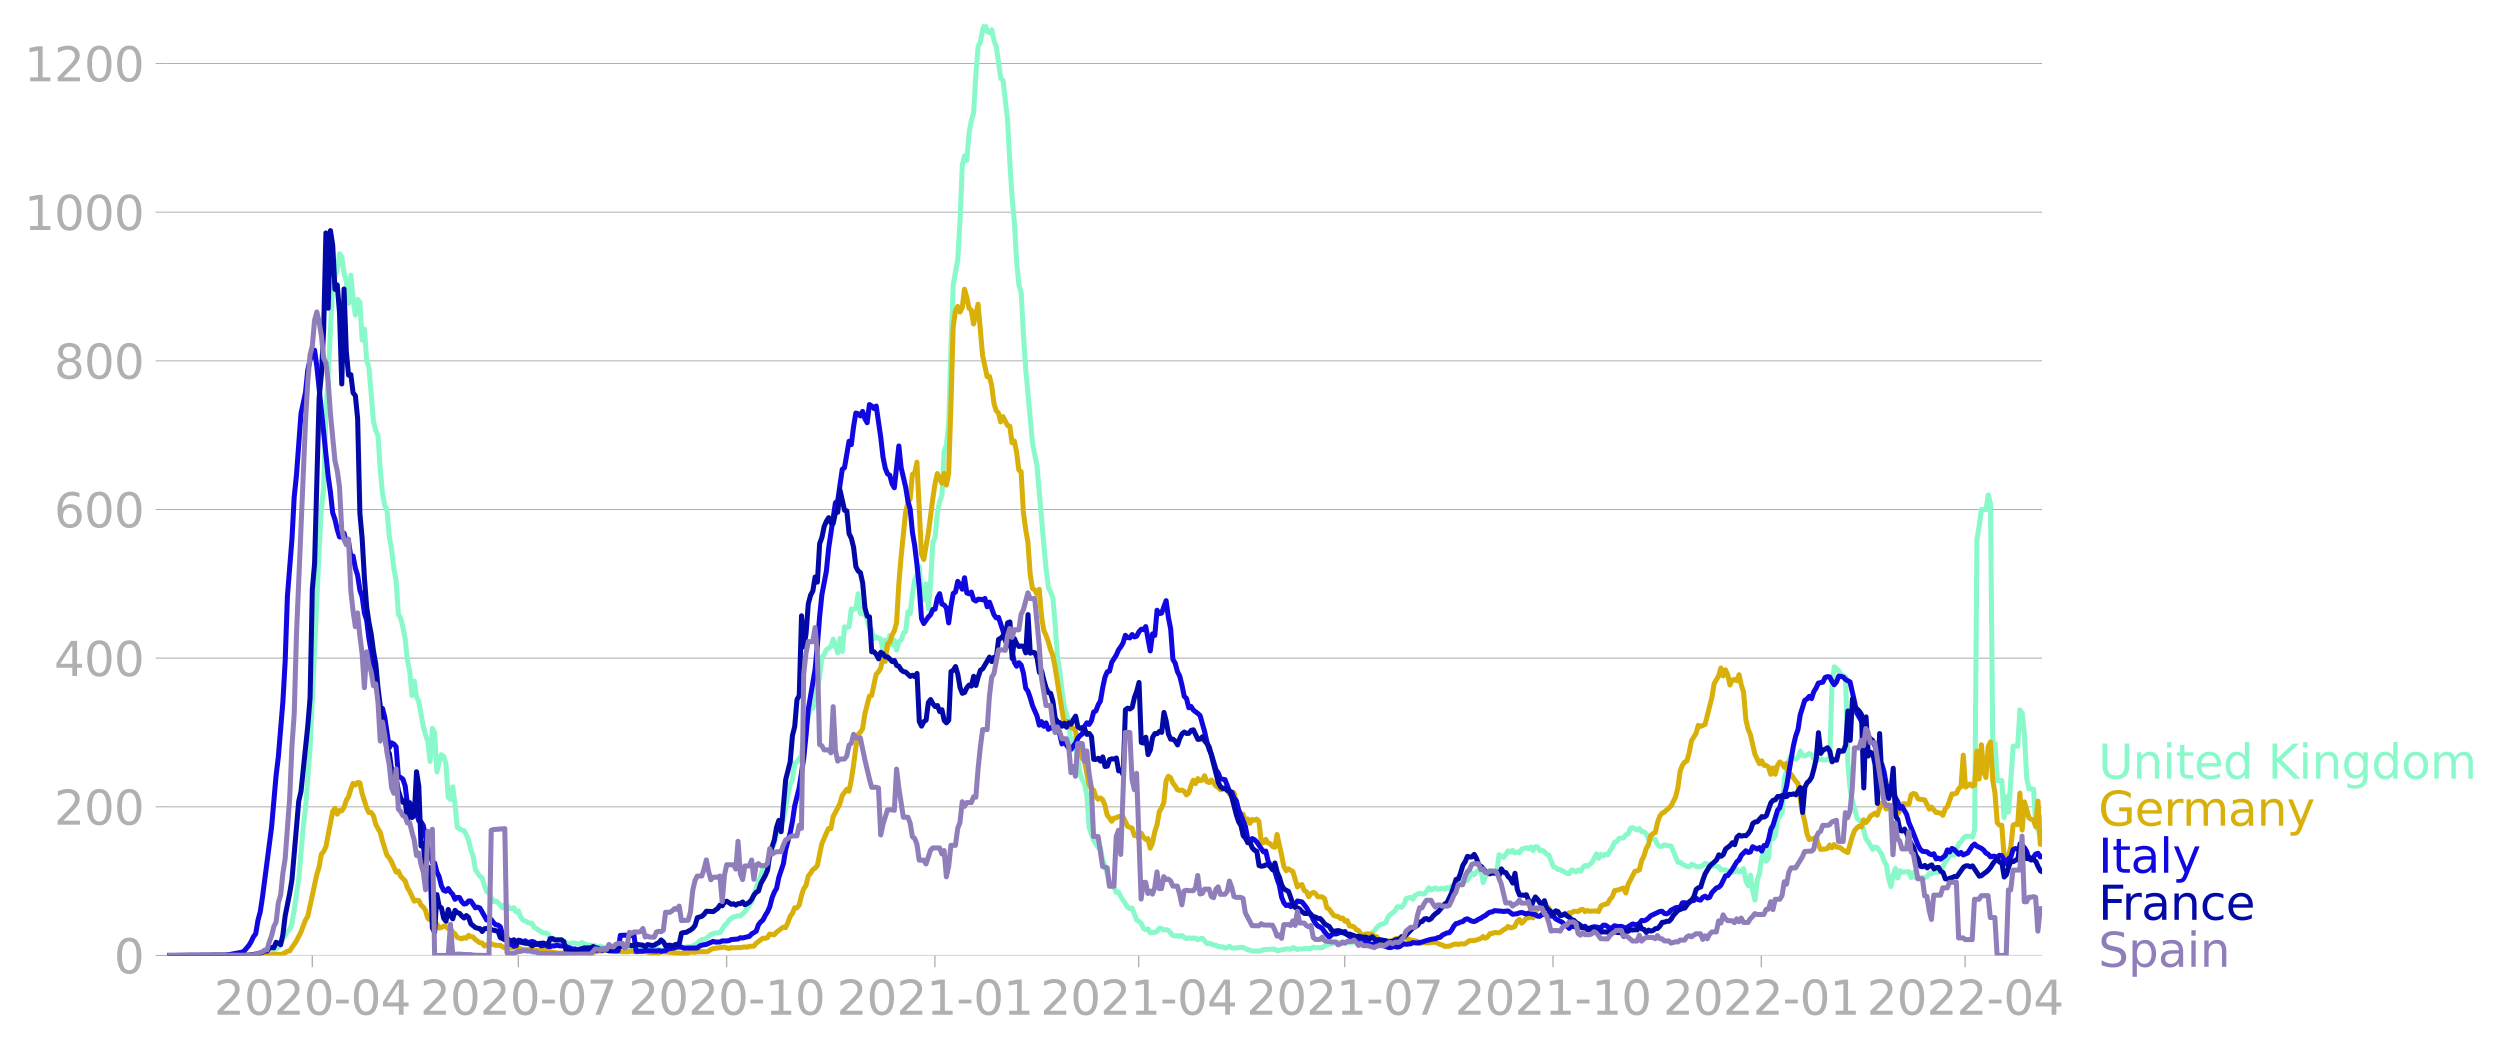 <svg xmlns:xlink="http://www.w3.org/1999/xlink" width="992.186" height="416.199" viewBox="0 0 744.14 312.149" xmlns="http://www.w3.org/2000/svg"><defs><style>*{stroke-linejoin:round;stroke-linecap:butt}</style></defs><g id="figure_1"><path d="M0 312.15h744.14V0H0v312.15z" style="fill:none" id="patch_1"/><g id="axes_1"><path d="M49.83 284.4h558V7.2h-558v277.2z" style="fill:none" id="patch_2"/><g id="matplotlib.axis_1"><g id="xtick_1"><g id="line2d_1"><defs><path id="m578272b4d0" d="M0 0v3.5" style="stroke:#b0b0b0;stroke-width:.4"/></defs><use xlink:href="#m578272b4d0" x="92.96" y="284.4" style="fill:#b0b0b0;stroke:#b0b0b0;stroke-width:.4"/></g><g style="fill:#b0b0b0" transform="matrix(.14 0 0 -.14 63.712 302.038)" id="text_1"><defs><path id="DejaVuSans-32" d="M1228 531h2203V0H469v531q359 372 979 998 621 627 780 809 303 340 423 576 121 236 121 464 0 372-261 606-261 235-680 235-297 0-627-103-329-103-704-313v638q381 153 712 231 332 78 607 78 725 0 1156-363 431-362 431-968 0-288-108-546-107-257-392-607-78-91-497-524-418-433-1181-1211z" transform="scale(.016)"/><path id="DejaVuSans-30" d="M2034 4250q-487 0-733-480-245-479-245-1442 0-959 245-1439 246-480 733-480 491 0 736 480 246 480 246 1439 0 963-246 1442-245 480-736 480zm0 500q785 0 1199-621 414-620 414-1801 0-1178-414-1799Q2819-91 2034-91q-784 0-1198 620-414 621-414 1799 0 1181 414 1801 414 621 1198 621z" transform="scale(.016)"/><path id="DejaVuSans-2d" d="M313 2009h1684v-512H313v512z" transform="scale(.016)"/><path id="DejaVuSans-34" d="M2419 4116 825 1625h1594v2491zm-166 550h794V1625h666v-525h-666V0h-628v1100H313v609l1940 2957z" transform="scale(.016)"/></defs><use xlink:href="#DejaVuSans-32"/><use xlink:href="#DejaVuSans-30" x="63.623"/><use xlink:href="#DejaVuSans-32" x="127.246"/><use xlink:href="#DejaVuSans-30" x="190.869"/><use xlink:href="#DejaVuSans-2d" x="254.492"/><use xlink:href="#DejaVuSans-30" x="290.576"/><use xlink:href="#DejaVuSans-34" x="354.199"/></g></g><g id="xtick_2"><use xlink:href="#m578272b4d0" x="154.287" y="284.4" style="fill:#b0b0b0;stroke:#b0b0b0;stroke-width:.4" id="line2d_2"/><g style="fill:#b0b0b0" transform="matrix(.14 0 0 -.14 125.039 302.038)" id="text_2"><defs><path id="DejaVuSans-37" d="M525 4666h3000v-269L1831 0h-659l1594 4134H525v532z" transform="scale(.016)"/></defs><use xlink:href="#DejaVuSans-32"/><use xlink:href="#DejaVuSans-30" x="63.623"/><use xlink:href="#DejaVuSans-32" x="127.246"/><use xlink:href="#DejaVuSans-30" x="190.869"/><use xlink:href="#DejaVuSans-2d" x="254.492"/><use xlink:href="#DejaVuSans-30" x="290.576"/><use xlink:href="#DejaVuSans-37" x="354.199"/></g></g><g id="xtick_3"><use xlink:href="#m578272b4d0" x="216.287" y="284.4" style="fill:#b0b0b0;stroke:#b0b0b0;stroke-width:.4" id="line2d_3"/><g style="fill:#b0b0b0" transform="matrix(.14 0 0 -.14 187.039 302.038)" id="text_3"><defs><path id="DejaVuSans-31" d="M794 531h1031v3560L703 3866v575l1116 225h631V531h1031V0H794v531z" transform="scale(.016)"/></defs><use xlink:href="#DejaVuSans-32"/><use xlink:href="#DejaVuSans-30" x="63.623"/><use xlink:href="#DejaVuSans-32" x="127.246"/><use xlink:href="#DejaVuSans-30" x="190.869"/><use xlink:href="#DejaVuSans-2d" x="254.492"/><use xlink:href="#DejaVuSans-31" x="290.576"/><use xlink:href="#DejaVuSans-30" x="354.199"/></g></g><g id="xtick_4"><use xlink:href="#m578272b4d0" x="278.287" y="284.4" style="fill:#b0b0b0;stroke:#b0b0b0;stroke-width:.4" id="line2d_4"/><g style="fill:#b0b0b0" transform="matrix(.14 0 0 -.14 249.039 302.038)" id="text_4"><use xlink:href="#DejaVuSans-32"/><use xlink:href="#DejaVuSans-30" x="63.623"/><use xlink:href="#DejaVuSans-32" x="127.246"/><use xlink:href="#DejaVuSans-31" x="190.869"/><use xlink:href="#DejaVuSans-2d" x="254.492"/><use xlink:href="#DejaVuSans-30" x="290.576"/><use xlink:href="#DejaVuSans-31" x="354.199"/></g></g><g id="xtick_5"><use xlink:href="#m578272b4d0" x="338.939" y="284.4" style="fill:#b0b0b0;stroke:#b0b0b0;stroke-width:.4" id="line2d_5"/><g style="fill:#b0b0b0" transform="matrix(.14 0 0 -.14 309.69 302.038)" id="text_5"><use xlink:href="#DejaVuSans-32"/><use xlink:href="#DejaVuSans-30" x="63.623"/><use xlink:href="#DejaVuSans-32" x="127.246"/><use xlink:href="#DejaVuSans-31" x="190.869"/><use xlink:href="#DejaVuSans-2d" x="254.492"/><use xlink:href="#DejaVuSans-30" x="290.576"/><use xlink:href="#DejaVuSans-34" x="354.199"/></g></g><g id="xtick_6"><use xlink:href="#m578272b4d0" x="400.265" y="284.4" style="fill:#b0b0b0;stroke:#b0b0b0;stroke-width:.4" id="line2d_6"/><g style="fill:#b0b0b0" transform="matrix(.14 0 0 -.14 371.017 302.038)" id="text_6"><use xlink:href="#DejaVuSans-32"/><use xlink:href="#DejaVuSans-30" x="63.623"/><use xlink:href="#DejaVuSans-32" x="127.246"/><use xlink:href="#DejaVuSans-31" x="190.869"/><use xlink:href="#DejaVuSans-2d" x="254.492"/><use xlink:href="#DejaVuSans-30" x="290.576"/><use xlink:href="#DejaVuSans-37" x="354.199"/></g></g><g id="xtick_7"><use xlink:href="#m578272b4d0" x="462.265" y="284.4" style="fill:#b0b0b0;stroke:#b0b0b0;stroke-width:.4" id="line2d_7"/><g style="fill:#b0b0b0" transform="matrix(.14 0 0 -.14 433.017 302.038)" id="text_7"><use xlink:href="#DejaVuSans-32"/><use xlink:href="#DejaVuSans-30" x="63.623"/><use xlink:href="#DejaVuSans-32" x="127.246"/><use xlink:href="#DejaVuSans-31" x="190.869"/><use xlink:href="#DejaVuSans-2d" x="254.492"/><use xlink:href="#DejaVuSans-31" x="290.576"/><use xlink:href="#DejaVuSans-30" x="354.199"/></g></g><g id="xtick_8"><use xlink:href="#m578272b4d0" x="524.265" y="284.4" style="fill:#b0b0b0;stroke:#b0b0b0;stroke-width:.4" id="line2d_8"/><g style="fill:#b0b0b0" transform="matrix(.14 0 0 -.14 495.017 302.038)" id="text_8"><use xlink:href="#DejaVuSans-32"/><use xlink:href="#DejaVuSans-30" x="63.623"/><use xlink:href="#DejaVuSans-32" x="127.246"/><use xlink:href="#DejaVuSans-32" x="190.869"/><use xlink:href="#DejaVuSans-2d" x="254.492"/><use xlink:href="#DejaVuSans-30" x="290.576"/><use xlink:href="#DejaVuSans-31" x="354.199"/></g></g><g id="xtick_9"><use xlink:href="#m578272b4d0" x="584.917" y="284.4" style="fill:#b0b0b0;stroke:#b0b0b0;stroke-width:.4" id="line2d_9"/><g style="fill:#b0b0b0" transform="matrix(.14 0 0 -.14 555.669 302.038)" id="text_9"><use xlink:href="#DejaVuSans-32"/><use xlink:href="#DejaVuSans-30" x="63.623"/><use xlink:href="#DejaVuSans-32" x="127.246"/><use xlink:href="#DejaVuSans-32" x="190.869"/><use xlink:href="#DejaVuSans-2d" x="254.492"/><use xlink:href="#DejaVuSans-30" x="290.576"/><use xlink:href="#DejaVuSans-34" x="354.199"/></g></g></g><g id="matplotlib.axis_2"><g id="ytick_1"><path d="M49.83 284.4h558" clip-path="url(#p04c055c0d7)" style="fill:none;stroke:#b0b0b0;stroke-width:.3;stroke-linecap:square" id="line2d_10"/><g id="line2d_11"><defs><path id="m442a7bb2b2" d="M0 0h-3.5" style="stroke:#b0b0b0;stroke-width:.3"/></defs><use xlink:href="#m442a7bb2b2" x="49.83" y="284.4" style="fill:#b0b0b0;stroke:#b0b0b0;stroke-width:.3"/></g><use xlink:href="#DejaVuSans-30" style="fill:#b0b0b0" transform="matrix(.14 0 0 -.14 33.922 289.719)" id="text_10"/></g><g id="ytick_2"><path d="M49.83 240.15h558" clip-path="url(#p04c055c0d7)" style="fill:none;stroke:#b0b0b0;stroke-width:.3;stroke-linecap:square" id="line2d_12"/><use xlink:href="#m442a7bb2b2" x="49.83" y="240.149" style="fill:#b0b0b0;stroke:#b0b0b0;stroke-width:.3" id="line2d_13"/><g style="fill:#b0b0b0" transform="matrix(.14 0 0 -.14 16.108 245.468)" id="text_11"><use xlink:href="#DejaVuSans-32"/><use xlink:href="#DejaVuSans-30" x="63.623"/><use xlink:href="#DejaVuSans-30" x="127.246"/></g></g><g id="ytick_3"><path d="M49.83 195.898h558" clip-path="url(#p04c055c0d7)" style="fill:none;stroke:#b0b0b0;stroke-width:.3;stroke-linecap:square" id="line2d_14"/><use xlink:href="#m442a7bb2b2" x="49.83" y="195.898" style="fill:#b0b0b0;stroke:#b0b0b0;stroke-width:.3" id="line2d_15"/><g style="fill:#b0b0b0" transform="matrix(.14 0 0 -.14 16.108 201.217)" id="text_12"><use xlink:href="#DejaVuSans-34"/><use xlink:href="#DejaVuSans-30" x="63.623"/><use xlink:href="#DejaVuSans-30" x="127.246"/></g></g><g id="ytick_4"><path d="M49.83 151.647h558" clip-path="url(#p04c055c0d7)" style="fill:none;stroke:#b0b0b0;stroke-width:.3;stroke-linecap:square" id="line2d_16"/><use xlink:href="#m442a7bb2b2" x="49.83" y="151.647" style="fill:#b0b0b0;stroke:#b0b0b0;stroke-width:.3" id="line2d_17"/><g style="fill:#b0b0b0" transform="matrix(.14 0 0 -.14 16.108 156.966)" id="text_13"><defs><path id="DejaVuSans-36" d="M2113 2584q-425 0-674-291-248-290-248-796 0-503 248-796 249-292 674-292t673 292q248 293 248 796 0 506-248 796-248 291-673 291zm1253 1979v-575q-238 112-480 171-242 60-480 60-625 0-955-422-329-422-376-1275 184 272 462 417 279 145 613 145 703 0 1111-427 408-426 408-1160 0-719-425-1154Q2819-91 2113-91q-810 0-1238 620-428 621-428 1799 0 1106 525 1764t1409 658q238 0 480-47t505-140z" transform="scale(.016)"/></defs><use xlink:href="#DejaVuSans-36"/><use xlink:href="#DejaVuSans-30" x="63.623"/><use xlink:href="#DejaVuSans-30" x="127.246"/></g></g><g id="ytick_5"><path d="M49.83 107.397h558" clip-path="url(#p04c055c0d7)" style="fill:none;stroke:#b0b0b0;stroke-width:.3;stroke-linecap:square" id="line2d_18"/><use xlink:href="#m442a7bb2b2" x="49.83" y="107.397" style="fill:#b0b0b0;stroke:#b0b0b0;stroke-width:.3" id="line2d_19"/><g style="fill:#b0b0b0" transform="matrix(.14 0 0 -.14 16.108 112.715)" id="text_14"><defs><path id="DejaVuSans-38" d="M2034 2216q-450 0-708-241-257-241-257-662 0-422 257-663 258-241 708-241t709 242q260 243 260 662 0 421-258 662-257 241-711 241zm-631 268q-406 100-633 378-226 279-226 679 0 559 398 884 399 325 1092 325 697 0 1094-325t397-884q0-400-227-679-226-278-629-378 456-106 710-416 255-309 255-755 0-679-414-1042Q2806-91 2034-91q-771 0-1186 362-414 363-414 1042 0 446 256 755 257 310 713 416zm-231 997q0-362 226-565 227-203 636-203 407 0 636 203 230 203 230 565 0 363-230 566-229 203-636 203-409 0-636-203-226-203-226-566z" transform="scale(.016)"/></defs><use xlink:href="#DejaVuSans-38"/><use xlink:href="#DejaVuSans-30" x="63.623"/><use xlink:href="#DejaVuSans-30" x="127.246"/></g></g><g id="ytick_6"><path d="M49.83 63.146h558" clip-path="url(#p04c055c0d7)" style="fill:none;stroke:#b0b0b0;stroke-width:.3;stroke-linecap:square" id="line2d_20"/><use xlink:href="#m442a7bb2b2" x="49.83" y="63.146" style="fill:#b0b0b0;stroke:#b0b0b0;stroke-width:.3" id="line2d_21"/><g style="fill:#b0b0b0" transform="matrix(.14 0 0 -.14 7.2 68.465)" id="text_15"><use xlink:href="#DejaVuSans-31"/><use xlink:href="#DejaVuSans-30" x="63.623"/><use xlink:href="#DejaVuSans-30" x="127.246"/><use xlink:href="#DejaVuSans-30" x="190.869"/></g></g><g id="ytick_7"><path d="M49.83 18.895h558" clip-path="url(#p04c055c0d7)" style="fill:none;stroke:#b0b0b0;stroke-width:.3;stroke-linecap:square" id="line2d_22"/><use xlink:href="#m442a7bb2b2" x="49.83" y="18.895" style="fill:#b0b0b0;stroke:#b0b0b0;stroke-width:.3" id="line2d_23"/><g style="fill:#b0b0b0" transform="matrix(.14 0 0 -.14 7.2 24.214)" id="text_16"><use xlink:href="#DejaVuSans-31"/><use xlink:href="#DejaVuSans-32" x="63.623"/><use xlink:href="#DejaVuSans-30" x="127.246"/><use xlink:href="#DejaVuSans-30" x="190.869"/></g></g></g><path d="m49.83 284.4 27.63-.095.674-.126 2.022-.063 2.022-1.707.674-.411.674-1.106.674-1.391.673-.98.674-1.233.674-.664.674-1.675.674-4.14 1.348-9.198 1.348-15.52.674-5.594 1.348-17.542 2.695-59.139.674-12.327.674-6.1.674-22.252.674-11.315 1.348-26.804.674-2.781.673-1.739.674-4.962.674.948.674 4.71.674 2.497.674 6.606.674-8.376.674 7.048.674 4.805.674-4.647.674.822.674 11.284.673-3.287.674 9.26.674 2.213 1.348 15.962.674 2.75.674 1.517.674 10.083.674 7.27.674 3.477.674 1.549.673 7.712.674 3.856.674 5.595.674 3.761.674 9.862.674 1.17.674 2.717.674 3.509.674 6.321.674 3.288.674 7.238.674-4.299.673 4.741.674 1.328 1.348 7.396.674 2.529.674 1.865.674 6.037.674-9.862.674 1.328.674 11.663.674-2.971.673-2.181.674.569.674 2.086.674 10.083.674.569.674-3.73.674 5.31.674 6.7.674.507.674.347.674.19.674 1.233.673 1.706.674 2.845.674 1.739.674 4.014.674 1.138.674.853.674.569.674 2.37.674 1.707.674.285.674 1.485.673 1.138.674-.158.674.474 1.348 1.55.674-1.012.674.22.674.98.674.032.674-.22.674 1.263.674-.316.673 1.834.674.885.674.252 1.348.696h.674l.674 1.264.674.316 1.348.948.674.317.673.031.674.316.674.98 2.022.727 1.348-.063.674.6.674.285.674.474 1.347-.38.674.096 1.348.347.674-.537 1.348.664 2.696.316.673.632.674-.57 1.348.57h.674l.674-.537.674.158.674-.19 2.696.032.673.474 1.348.126 1.348.664.674-.474 2.696-.19 1.347-.41 1.348.347.674.031.674.411.674.222 2.022-.095 1.348-.032.674-.916 2.695.284 1.348-.284.674.158.674-.38.674-.221 1.348-1.233.673-.41.674-.064.674-.316 1.348-1.138 1.348-.474 1.348-.031 1.348-2.181.674-.6.673-1.012 1.348-.949 1.348-.316.674.032 1.348-1.233 2.022-3.003 2.021-6.163.674-1.549.674-2.18.674-.064.674-.948.674-3.098 1.348-3.319.674-2.781.674-.759.673-2.655.674-.695 1.348-7.744.674-2.876.674-1.58.674-4.805.674-.348 1.348-2.023.674-5.752.673-3.098 1.348-5.31.674.19.674-1.865.674-4.267.674-3.287.674-5.848.674-.664.674-1.548.674-.38.674-.6.673-2.118 1.348 4.046.674-4.267.674 3.856.674-7.301.674.22.674-.284.674-5.246.674.126.674-.285.673-4.393.674 5.816 1.348.284.674 1.486.674 2.655.674.506.674 2.591.674-.505.674.442.674.127.674 3.635.673-3.224.674 2.528.674-3.888.674 2.75.674-1.39.674 2.94.674-2.498.674-.506.674-2.054.674-.474.674-5.848.673.57.674-5.848.674-4.236.674-1.359.674-2.592.674 10.21.674-.57.674-4.488.674 7.365.674-7.428.674-12.327.674-1.359.673-7.428.674-3.413.674-1.58.674-13.244.674-2.023.674-6.353.674-22.6.674-18.68 1.348-7.428.674-11.6.673-16.563.674-2.75.674 1.36.674-8.25.674-3.603.674-2.308.674-11.631.674-8.123.674-1.36.674-3.634.674-1.644.674 2.213.673.252.674-.758.674 3.16.674 1.802 1.348 9.483.674.663 1.348 11.79.674 12.77.674 10.209.673 7.396.674 11.853.674 6.796.674 2.339.674 12.58.674 10.114 2.022 22.094 1.348 6.827 2.021 23.421.674 7.144.674 5.531.674 1.36.674 1.738.674 7.933.674 9.388.674 4.14.674 5.911.674 4.9 1.347 4.646.674 6.48.674-1.423.674 2.592.674 3.476.674 4.173.674 1.96.674 1.232.674 3.54.674 9.388 1.347 3.824 1.348 2.118.674.032.674 3.824.674 1.549 1.348 5.12.674.822.674.569.674 1.454.673-.063.674 1.359 2.022 3.13.674.41.674-.158 1.348 3.54.674.38.674.6.674 1.517.673.348.674-.158.674 1.106 1.348-.126.674-.253.674-.949.674.095.674.411.674-.095.674.222 1.347 1.517.674.126.674-.095.674.285.674-.316.674.569.674.347.674-.22.674.126 1.348-.064.673.506.674-.284.674-.158 1.348 1.58.674-.095.674.19.674.347.674.064.674.379 1.347.095.674.38.674-.127.674-.443.674.506.674.063 2.022-.221h.674l.674.41.674.254.673.126.674.284 2.022.064 1.348-.443 1.348-.126 2.021-.032.674.474.674-.095.674-.252.674-.032.674-.19 1.348.095.674-.442.674.19.674.347.674-.19.673.032 1.348-.19.674.127.674-.095.674-.38.674.19.674-.063.674.063.674-.063.674-.537.673-.316.674-.064 2.022-.663 1.348.19.674.157.674-.031.674-.285.674.158 1.347-.316.674-.442.674-.6.674-.443.674-.095.674-.506.674-.348.674.095 1.348-.948.674-.98.673-.6.674-.411.674-.064.674-.41.674-1.644.674-.727 1.348-1.011.674-1.296h.674l.674.158.674-.917.673-1.707 1.348-.347.674.537.674-1.17 1.348-.6.674.19.674.031.674-.79.674-1.043.673.632.674-.38.674-.22.674.41 1.348-.347.674.284.674-.442.674.316.674-.759.674-.095 1.347-1.074.674-.285.674.316.674-.442.674-.127.674-1.232.674-.885.674.442.674-.948.674-.38.674-.22.673 3.887.674-1.802.674-1.169.674-.632.674.442.674-.22.674.094.674-5.026 1.348.822.674-.822.674-1.138.673.38.674-.506.674.727.674-.285.674.253.674-1.074 1.348-.443.674.348.674-.538.674 1.044.673-1.138.674.031.674 1.107.674-.064.674.316.674.854.674.253 1.348 3.477.674.158.674.663h.674l2.021 1.138.674.063.674-1.043.674.158.674.38.674-.57.674.38.674-1.138.674-.6.673.284 1.348-1.138 1.348-2.592.674 1.328.674-1.138.674.41.674-.473.674.158.674-1.264.674-.949.673-1.517.674-.19.674-.98 1.348-.157.674-.917.674-.253.674-1.675.674-.19 1.348.727.673-.442.674.916.674.032.674.632.674 1.517 1.348-.126.674.316.674 1.549.674.474.674-.032.674-.442.673.253 1.348.126 2.022 4.836.674-.032.674.6 1.348.633.674.158.673-.758.674.19.674.442.674.126.674-.095.674-.316.674-.632.674.348.674-.19.674.759.674-.158.674.063.673.19.674.948.674-.063.674.063.674.347 1.348.348.674-.158.674-.695.674.727.674-.127.673-.853.674 3.666.674 1.391.674-3.13.674 4.837.674 2.623.674-5.879.674-2.054.674-4.583.674-2.213.674 3.16.674-.979.673-9.008.674 3.255.674-.821.674-5.09.674-.79.674-1.042.674-10.4.674-1.896.674-3.287.674-1.486.674.885.673.285.674-.537.674-1.865.674 1.327.674.095 1.348-.695.674.347.674 1.17.674-.127.674.475.674-.285.673.316.674.032.674-.253.674-.063.674-21.462.674-5.974.674.474.674.727.674 1.106 1.348.696.673 25.476.674 7.965.674 3.666.674 1.897.674 2.971.674.727.674.348 1.348 5.152.674.821 1.348 2.34.673-.696.674.158 1.348 2.055.674 1.896.674 1.233.674 4.046.674 2.339.674-3.35.674-2.024.674 2.845.673-2.15.674.38 2.022-.095.674 1.739.674-1.518.674 1.58.674-.126 2.022.095.673-.38.674-.947.674.158.674-.411h1.348l1.348-1.707.674-1.36.674-.726.674-1.423h1.347l1.348-3.35.674-.537.674-1.043.674-.6h1.348l.674.252.674-2.15.674-86.415.673-4.014.674-4.931h1.348l.674-4.362.674 2.655.674 72.35.674-.948.674 10.968h1.348l.673 11 .674-6.164.674 4.552 1.348-19.597 1.348-.032.674-10.778.674 1.011.674 6.638.674 12.611.674 3.256 1.347.032.674 10.778.674 1.422.674 2.37.674-6.005h0" clip-path="url(#p04c055c0d7)" style="fill:none;stroke:#89f9c9;stroke-width:1.5;stroke-linecap:square" id="line2d_24"/><path d="m49.83 284.4 28.978-.095 3.37-.221 1.348.032.674-.19 1.347-.759.674-.126 2.022-2.971 1.348-2.687 1.348-3.54.674-1.106 2.695-12.485.674-2.181.674-3.793.674-.822.674-1.422 2.022-10.494.674-.948.673 1.738.674-1.075.674.095.674-.98.674-2.18.674-1.044.674-2.244.674-1.738.674.506.674-.759.674.126.674 3.161 1.347 4.267.674 1.391h.674l.674.98.674 2.497.674 1.327.674 1.075.674 2.687 1.348 4.203.673.76.674 1.169 1.348 3.034.674-.285.674 1.518 1.348 1.39.674 2.023.674 1.075 1.348 2.908.673-.221.674.031.674 1.39.674.57.674 1.011.674 2.34.674.473.674.064.674.347.674.854.674 1.138.673-.158.674-.38.674.095.674.632.674-.031.674 1.074.674.57.674 1.01 1.348.412.674-.348.674.158.673-.822.674.348.674.126.674.759 1.348.98.674.063.674.885.674-.38h.674l.674-.252 1.347.442h1.348l1.348.759.674-.158.674.158 1.348-.158.674-.063 2.021.727h2.022l.674.126 4.043.095.674.126.674.285 2.022.379 1.348.032 2.022-.032 1.347-.38 4.718.159.674.221 1.348-.348.673-.19 1.348-.063 1.348-.41 2.022.505.674.095.674-.19.674.19 2.021.032.674-.032.674-.19.674.222 3.37-.063 2.021.474.674-.127 1.348.032.674-.253.674-.095 5.391.506 1.348-.127.674-.031.674-.253 1.348.095.674-.19h2.021l.674.063.674-.22.674-.507.674-.253 3.37-.442 1.347.442.674-.316.674.095 1.348-.095.674.032 1.348-.221.674.126.674-.284 1.347-.063.674-.854 2.022-1.517.674.032.674-.19.674-1.075 1.348.221.674-.79 2.021-1.485.674.158.674-1.454.674-1.865.674-.885.674-1.707h.674l.674-.79.674-2.813.674-2.086.673-.917.674-2.813.674-.853.674-1.075.674-.443.674-.727 1.348-6.542 1.348-3.161.674-1.39.674.03.673-3.57 1.348-2.53.674-1.327.674-2.402 1.348-1.865.674.569.674-3.319.674-4.362.674-5.247.673-3.95.674-.633.674-1.106.674-4.394 1.348-5.278.674-.19 1.348-6.353.674-.695.674-1.107.674-3.255.673 1.233.674-5.247.674-.411.674-2.086.674-1.296.674-2.434.674-11.442.674-8.155 1.348-13.307.674-2.781.673-1.201.674-7.302.674-.316.674-3.287 1.348 27.277.674 1.676 1.348-7.681 1.348-10.399.674-4.457.673-3.034 1.348 2.845.674-2.908.674 3.477.674-3.35.674-20.072.674-23.61.674-4.837.674-1.296.674 1.676.673-1.296.674-5.5.674 2.37.674 3.256.674.632.674 4.078 1.348-5.88 1.348 15.33 1.348 6.227.673-.095.674 2.719.674 5.246.674 2.276.674.632.674 2.687.674-1.58 1.348 2.655.674.221.674 4.9.673-.507.674 3.32.674 5.31.674.537.674 12.01.674 5.121.674 3.793.674 9.45.674 4.363.674.41.674 1.328.674-1.486.673 7.997.674 4.172.674 1.518.674 1.928.674 2.307.674 1.707.674 3.572 2.022 12.674.674 3.825.673-.38.674.064.674 1.801.674.127.674.822.674 4.109 1.348 4.109.674.821 1.348 6.986.674 1.2.673.38.674 1.928.674.822.674-.41.674.536.674 1.612.674 2.972.674.821.674 1.012.674-.917.674-.095.673-.379h1.348l1.348 2.94 1.348.505.674 2.213.674-.032.674.854.674-1.55.674 1.17.673.696.674-.222.674 2.845.674-1.549.674-3.318.674-2.023.674-3.983.674-1.138.674-1.549.674-6.448.674-1.39.673.41.674 1.55.674.853.674 1.17.674.22.674-.094.674.347.674 1.075.674-.569.674-2.118.674-1.675.674 1.012.673-1.486.674.6.674-.157.674-1.296.674 1.706.674.317.674-.759 1.348 1.77.674.443.674.695.673-.19.674-.537 1.348 1.96.674.537.674-.885.674 2.971 1.348 3.698.674-.316.674 1.96.674-.506.673 1.296.674-1.138.674.221.674-.347.674.663.674 5.943.674.442.674-1.011.674 1.074.674.222.674.821.673.222.674-3.793 1.348 6.132.674 3.35.674 1.296.674-.569 1.348.853 1.348 4.552.674-.506.673-.221.674 1.77.674.38.674 1.485.674-.948.674-.348.674.348.674.948 1.348.063.674.506.673 2.718.674.38 1.348 1.896.674.253.674.063.674.632.674-.158.674.948.674-.221.674 1.644.674.031.673.222.674.821.674.253.674 1.012.674.632.674-.6 2.022.157.674.632.674-.031.673.98.674.41 1.348.127.674-.253.674.285.674-.316.674-.506.674-.19 1.348-.095 1.347-.19.674.664 2.696.506.674.6 1.348-.284.674.19 2.021-.221h.674l1.348.632.674.158.674.41 1.348-.03 1.348-.538.674-.158.673.19.674-.19h1.348l1.348-.98h1.348l.674-.158 1.348-.474.673-.57.674.507.674-.38.674-.98.674-.063.674-.284 1.348.095.674-.38.674-.537.674-.316.674-.664.673.411.674-.126.674-.285.674-1.517.674-.569.674 1.106.674-.569.674-.948.674-.032.674-.41.674.379 1.347-2.908.674.032.674.316.674.094.674-.632.674.127.674 1.517.674-.253.674-.126.674.6.674.095.673.348.674-.285.674-.031.674-.411.674.031.674-.474 1.348.063.674-.505.674-.127.674.664.673-.316.674.221 1.348-.095h.674l.674.158.674-1.612.674-.347 1.348-.411.674-1.265.674-.695.673-1.865 1.348-.284.674-.316.674-.19.674 1.486.674-2.529 2.022-3.92.674-.126.673-.316.674-2.781.674-1.328.674-2.212.674-1.17.674-2.718.674-.57.674-.315.674-3.035.674-1.833.674-.916.674-.316 2.021-1.865 1.348-2.687.674-2.75.674-4.93.674-1.74.674-.916.674-.347.674-2.497.673-3.509 1.348-2.212.674-2.371.674.316 1.348-.6 2.022-7.966.674-4.172 1.347-2.307.674-2.34.674 2.34.674-1.802.674 1.486.674 3.034.674-1.517.674-.095.674.348.674-1.802.674 3.066.673 2.118.674 8.123.674 2.908.674 1.58 1.348 5.88 1.348 2.812.674-.853.674 1.328.674.031.674.506.673 2.15.674-1.897.674 1.865.674-2.655.674-.98.674.505.674 1.075.674-1.201.674 4.014.674-.695 1.347 1.991.674.695 1.348 8.661.674 2.592.674 3.666.674 1.77.674-.22.674.062.674-.663.674 2.307.674 1.454 1.347-.095.674-.158.674-1.043.674.822.674-.948.674.758h.674l.674.316.674.57 1.347.726 1.348-4.741.674-1.77.674-.822.674-.537.674.221.674-2.086.674.79.674-.727.674-1.201 1.347-.853.674.632.674-1.992.674-1.643.674.569.674 1.2.674-1.263.674.505.674-.063.674 2.244.674-.063.673-.759.674-2.054.674-.158.674.19h.674l.674-2.814.674-.41.674.252.674 1.328.674.19.674.031.674.158 1.347 2.719.674-.601 1.348 1.612.674.032.674.19.674.6.674-1.897.674-.695 1.347-3.761h.674l.674-.222.674-1.359.674-.6.674-9.356.674 9.514 1.348-.949.674.633.674-.285.674-10.114.673 8.28.674-10.177.674 8.092.674 1.643.674-9.134.674-1.423.674 11.316.674 3.856.674 8.85.674.727.674.064.673 8.913.674.41.674-.442.674-2.434.674-6.48.674-.347.674.158.674-9.387.674 11 .674-8.377 1.348 4.741.673.443.674.19.674 2.022.674-7.617.674 12.833h.674" clip-path="url(#p04c055c0d7)" style="fill:none;stroke:#d8b009;stroke-width:1.5;stroke-linecap:square" id="line2d_25"/><path d="m49.83 284.4 17.522-.095 4.717-.885.674-.442 1.348-1.58.674-1.139.674-1.422.674-.885.674-4.046.673-2.497.674-4.456 2.696-20.735 1.348-15.393.674-5.595 1.348-16.34.673-11.917.674-19.534 1.348-16.91.674-12.58.674-6.574 1.348-18.238 1.348-6.353.674-6.67.674-2.97 1.347-2.908.674 4.836 3.37 32.65.674 4.742.674 6.195.674 1.96.673 2.97.674 2.213.674.063.674-1.137.674 2.686.674-.158.674 4.33.674-.063.674 3.54.674 2.15.674 4.456.674 1.928.673 4.9.674 2.117.674 5.468.674 3.825.674 4.804.674 3.604 1.348 10.43.674-1.865.674 2.719 1.347 8.976.674-1.454.674.348.674.822.674 8.85.674.284.674.506.674 2.023.674 5.5.674.38.674.03.674 1.297.673.632.674 2.528.674.316.674 1.075 1.348 6.89.674 1.075.674 3.003.674.221.674 2.655.674 1.391.673 2.718.674 1.36.674.252.674-.79.674 1.012.674.727.674 1.453.674-.568.674.063.674 1.232.674.696.674-.158.673-.759h.674l1.348 2.023.674-.19.674.285 2.022 3.54.674-.41.674.284.673.916.674.632.674.095.674.506.674 2.339.674 1.011.674.538.674 1.296.674.063.674.537.674-.158.674-1.644.673.127.674.474.674-.41.674.473.674-.063.674-.221.674.19.674.568.674.095.674.443 1.347-.222.674.411.674.064.674-.253.674.031.674-.221.674.19 1.348.063.674.126.674.316 1.347.475.674-.064.674.253 2.022.443.674-.127 1.348-.095.674-.22.674.189 1.347-.221.674.19.674-.254 1.348.443 2.696-.032.674-4.583 1.347-.063 2.022.126.674-.19.674 4.9 1.348-.095.674.032.674-.19 3.37.126.673-.126.674.221 1.348-.221.674-.474 2.022-.348.673-.253 1.348.032.674.316 4.044-.063.674-.57.673-.252 1.348-.253 1.348-.569.674-.316.674.221 1.348-.031.674-.316h1.348l.673-.095.674-.316 2.022-.158.674-.38.674.064 2.022-.474.674-.727 1.347-.79.674-1.929.674-.853.674-.569.674-1.36.674-1.074.674-1.517.674-2.655.674-1.675.674-1.138.674-3.287 1.347-4.014.674-4.173 1.348-5.025.674-3.414.674-4.615 1.348-5.436 1.348-8.819.673-6.669.674-7.807 2.022-11.821.674-7.175.674-8.566.674-6.575 1.348-7.048.674-6.796 2.021-13.56.674-.537 1.348-9.387.674-.506 1.348-7.839.674.98.674-5.342.674-4.045.673.19.674.663.674-1.328.674 2.15.674 1.2.674-5.404.674.41.674.76.674-.728 1.348 9.325.674 5.847.673 3.35.674 1.676.674.41.674 2.53.674 1.169 1.348-12.422.674 6.448 1.348 5.784.674 4.172.673 2.403.674 6.89.674 4.014.674 5.626.674 6.796.674 9.23.674 1.485 1.348-1.928.674-.695.674-1.58.674-.095.673-3.256.674-1.328.674 3.066.674.316.674.854.674 4.457.674-4.995.674-3.76.674-.443.674-3.161.674 1.043.673 1.296.674-3.414.674 4.52.674.253.674-.506.674 2.244.674.411.674-.537.674.032.674.158.674-.411.674 2.465.673-1.359 1.348 3.761.674.917.674-.158 1.348 4.077.674 2.877.674 1.327.674-.284.674 2.244.673 3.16.674 1.138.674-1.043.674.696.674 2.434.674 4.425.674.948.674 1.928.674 2.339 1.348 3.098.674 2.718.673-1.043.674 1.39.674-1.011.674 1.896.674-.347 1.348-1.138.674 1.612.674 1.233.674 3.002.674-.916.673 1.264.674.885.674.411 1.348-1.897.674-1.39.674-.854.674-.474.674-2.276.674-1.043.674.475.674-1.075.673-2.624.674-.316.674-1.801.674-1.138.674-3.983.674-3.129.674-1.58.674-.19.674-2.655 1.348-2.15.673-1.548.674-.917.674-1.17.674-2.243.674.663.674.095.674-.98.674.696.674-.222.674-1.295.674-.759.674.126.673-.916 1.348 7.238.674-5.057.674.442.674-7.49.674 1.01.674-.157 1.348-3.699.674 4.995.673 3.382.674 9.134.674 1.075.674 2.528.674 1.328.674 2.718.674 3.32.674.631.674 2.75.674-.38.674 1.075 1.347 1.012.674.632 1.348 4.773.674 3.034.674 2.308.674 1.422 1.348 4.583.674.948.674 1.77 1.347.222 1.348 3.54.674.158.674 1.801.674.79.674 2.782.674 1.454 1.348 3.414.674 3.571.673 1.17.674-1.138.674.348.674.663 2.022 2.94.674-.221.674 2.907.674 1.328 1.347 1.77.674 2.307.674 1.865.674 3.54.674 1.676.674.821.674-.22.674.536.674-.284.674-.474.674-.917 1.347.285 1.348 1.707.674 1.232.674.79.674 1.612.674 1.075.674.759.674.284.674.474.674 1.012 1.347 1.548.674-.663.674-.38.674.095.674-.221.674-.348.674.19.674-.348.674.885.674.57.674.062.673-.094.674.569 1.348.568.674.095.674.316.674.158.674.57.674.126.674-.285.674.127.673.442.674-.031 1.348.316.674.316.674.063 1.348-.38.674.254.674-.127 1.348-.916.673.19 1.348-.159.674-.348 1.348.127 1.348-.285 1.348-.442 1.347-.38 1.348-.189.674-.316.674-.095.674-.664 1.348-.632.674-.063.674-.727.674-1.201.674-.79.673-.127.674-.347.674-.127.674-.632.674-.19 1.348.696.674.126.674-.284.674-.443.674-.284.673-.474.674-.317.674-.6.674-.411.674-.063.674-.38 2.022.159.674.094 1.348-.158 1.347.98 1.348-.158.674-.253.674-.126 1.348.442.674-.252 2.021.474.674.442.674.032.674-.57 1.348.032.674.127.674.38h.674l.674.79 2.021 1.074.674.759.674.316.674.695.674-.664 1.348.285 2.022.126.674-.38.673 1.012.674.095.674-.316.674-.664 2.022.348.674-.79h.674l.674.442.674.696 1.347-.98.674.19.674.063.674-.064 1.348.538 2.022-1.265.674.19h.674l.673-.38.674-.853.674.095.674-.253.674-.537.674-.695 2.696-1.265.674-.063.674.632.673.127.674-.316.674-.822.674-.285.674-.41 1.348-.159.674-1.295.674-.032.674.158.674-.19.673-.569.674-.031.674-.727.674.474.674.126.674-.853.674-.316.674.537.674-.221.674-1.39 1.348-1.392.673-.19.674-.663 1.348-2.75.674-.063 1.348-1.833 1.348-2.276.674-.537.674-1.423 1.347-1.327.674.505.674-.158.674-1.548 1.348.695.674-.442.674 1.043.674-1.644.674.063.674-1.801.673-3.003.674-1.328 1.348-4.456.674-.759.674-2.75.674-1.106.674-2.592 1.348-8.06.674-3.92.673-2.876.674-1.896.674-4.425 1.348-4.299.674-.41.674-.79.674.663.674-2.055.674-1.074.674-1.486 1.347-.284.674-1.391.674-.253.674.095.674 1.296.674 1.011.674-.79.674-1.738.674.063.674.19.674.726 1.347.727 1.348 5.943.674 3.35 2.022 3.477.674 3.35.674.158 1.348 1.17.673 1.58.674 2.529.674 2.086.674.822.674 2.244.674 3.825.674 1.327 1.348-.284.674 2.813.674 1.2.673 2.024.674-.538 1.348 2.403.674 2.433.674 1.55 1.348 3.381.674 1.707.674 1.264.674.6 1.347.159.674.6.674.253.674-.284.674 1.517.674-.221.674.316 1.348-1.043.674-1.707.674.6.673-1.043.674.348 1.348 1.39.674-.537.674.727 1.348-.6 1.348-2.086.674-.538.674.633 1.347.632.674.537.674.885.674.316.674.79.674-.158h.674l.674.348.674-.664.674.158 1.347 2.466.674-1.58.674-.538.674-2.18.674-.317.674.19.674-.443.674-.6.674.6.674 1.106.674 2.181.673.411 1.348-1.801.674-.222.674 1.075.674-.221h0" clip-path="url(#p04c055c0d7)" style="fill:none;stroke:#1007e1;stroke-width:1.5;stroke-linecap:square" id="line2d_26"/><path d="m49.83 284.4 24.26-.063 2.697-.474 1.347-.38.674-.474.674.095.674-.917.674-.158.674.095.674-1.643.674.253.674.474.674-3.003.673-5.563 1.348-6.733.674-4.045 2.022-23.39.674-2.908 2.022-19.534.674-8.25.673-32.302.674-7.744 1.348-49.213.674-7.112.674-13.15.674-28.92.674 22.41.674-23.106.674 4.33.674 13.15.673-1.328.674 8.218.674 21.272.674-28.257.674 18.553.674 7.08.674-.157.674 5.436.674.822.674 6.796.674 28.257.674 7.491.673 11.758.674 8.597.674 4.615.674 3.477.674 5.089.674 3.73.674 7.174 1.348 10.874.674 3.413.674 4.14.673 1.075.674 4.773.674 3.477.674-.79.674 3.698.674 2.054.674 1.36.674-.474.674 6.005.674-5.437.674 4.426.674-.57.673-13.053.674 4.235.674 17.858.674-.821.674 8.502.674-1.454.674.38.674 17.795.674 1.264.674-11.19.674 3.478.673.474.674 3.066.674.916.674-3.508.674 1.801.674.98.674-2.528.674.695.674.19.674.822.674.568.674-.727.673.57.674 1.896 1.348 1.106.674.221.674.095.674.854.674-.822 1.348-.158.674.442 1.347.316.674.127.674 1.896 1.348.664.674-.38.674.538.674.19.674-.348.674.759.674-.19 2.021.474.674.032.674.158.674.6.674-.379.674-.095.674-.253 1.348-.126 1.347.506.674-1.802.674-.032.674.411 2.022-.031.674.474.674 2.592 1.348.284 2.021.285.674-.822 1.348-.411 2.022-.032.674-.38.674.349.673.094.674.38 2.022-.095.674.474 2.022-1.011.674-.19 1.348-.063.673-.127.674-.284.674.031.674.19 1.348-.41 2.022.252.674.569.674-.759 1.347.285.674-.095.674-.474.674-.253.674-.822.674.57.674 1.2.674-.19.674-.031.674.253.674-.348.673-.19.674-.063.674-3.224.674-.19.674-.03 1.348-.728.674-.506.674-.885.674-2.275 1.347-.411.674-.6.674-.917 2.022.126 1.348-.948.674-.98.674.19.674-1.075.674-.285 1.347.917.674-.158.674.41.674-.442h.674l.674-.505.674.821.674-.316.674-.442.674-.822.673-1.296.674-.822.674-.379.674-2.18 1.348-2.435.674-1.612.674-4.836 1.348-4.14.674-3.825.674-1.991.673 3.35 1.348-15.424 1.348-5.374.674-7.807.674-2.718.674-7.965.674-1.233.674-23.737.674 9.26.673-3.918.674-8.914.674-2.56.674-1.233.674-4.172.674 1.517.674-11.442.674-1.833.674-3.287.674-1.58.674-1.044.674 1.549.673.158.674-3.256.674-.063.674-6.574 1.348 6.005.674.158.674 6.796.674 1.36.674 2.717.674 5.753.673 1.264.674.506.674 3.098.674 7.396.674 2.434.674.22.674 10.4h.674l.674.758.674 1.328.674-1.928.674.442.673.885.674.064.674.6.674.759.674-.316.674 1.485.674.221.674 1.107.674.505.674.127 1.347 1.296.674-.348.674.411.674-.948.674 14.318.674 1.36.674-1.328.674-.443.674-5.278.674-.854.674 1.265.674.821.673-.316.674 1.802.674-.537.674 3.192.674.695.674-.79.674-14.476.674-.38.674-1.106.674 2.308.674 3.982.673 1.675.674-.252.674-1.423.674-.79.674.316.674-2.908.674 2.718.674-2.56.674-1.991.674-.41 2.021-3.478.674 1.328.674-1.265.674.095.674-5.436.674-.348.674-.727.674-.316.674-3.54.674-.253.674 10.873.673-5.91.674 1.58.674.758.674-.126.674.063.674 1.96.674-11.379.674 11.474.674-.253.674.126.674 1.517.674 4.33.673-.442.674 2.813.674 2.308.674 1.327.674.253.674 2.465.674 4.931.674 1.012.674.316.674 1.043.674-.885.673 1.17.674-1.297.674.411.674-1.39.674-1.012.674 3.16.674.475.674-.253.674.474.674 1.58.674-.284.674.885.673 6.827.674.032.674-.348.674.854.674-1.264.674 2.844.674-.095.674-1.96.674-.22.674.063.674-.316.673 3.824.674-.158.674 1.328.674-19.344.674-.474.674.252.674-.537.674-2.971.674-1.802.674-2.592.674 17.859.674.158.673-1.707.674 5.152.674-1.422.674-3.73.674-1.106.674.031.674-.663.674.284.674-5.942.674 2.56.674 3.92.673 1.485h.674l.674.569.674 1.138.674-1.96.674-1.359.674-.506.674.411.674-.031.674-.885.674-.158 1.347 2.844.674-.063.674-.727.674 1.264.674.79.674.98 2.696 10.589.674 1.296.673.506.674-.032.674.6.674.19.674 1.897 1.348 5.247.674 2.022.674 1.075.674 3.034.674.727.674 1.36.673-.064.674 1.58.674.728.674.316.674 4.235.674.221.674-.126.674-.284.674-.064.674.664.674.854.673-2.023.674 2.75.674 1.548.674 2.276.674 1.17 1.348.727 1.348 3.824.674.98.674.063.674.443.673.727.674.505.674.032.674-.158.674.664.674.379.674.19.674.379.674.032.674.726.674.917 1.347.727.674 1.106.674.316 1.348-.22 1.348.442.674.474.674.284.674-.158 2.021.759.674-.095 1.348.316.674-.063 1.348.474.674-.6.674.695.674.284.673-.126 2.022.348.674.663.674-.505.674.126.674-.474.674-.19.674-.031.674-.822.674.126 2.695-2.75 1.348-.727.674-.98.674-.157.674-.76.674-.094.674.38.673-.411.674-.854.674-.632.674-.443 2.022-2.402.674-.41 1.348-2.845 1.348-4.078.673-.095.674-1.864.674-2.245.674-1.043.674-1.58.674.158h.674l.674-.759.674 1.202.674 1.96.674.378 1.347 1.55 1.348.695.674-.285.674.127.674-.348.674.98.674-1.928.674.98.674.126.674 1.17.673.632.674 1.296.674-2.908.674 4.74.674 1.708 1.348.094.674-.158.674 1.644.674 2.307.674-2.023.673-1.264.674.695.674 1.075.674.285.674-.949.674 2.181.674.664.674.443.674.758.674-1.043.674.253.674 1.17.673-.127.674-.41.674.663.674.38.674.726.674.158.674.727.674.316 1.348 1.075.674.221 1.347.063.674-.316 1.348 1.454.674-.253.674.253.674-.095 2.022.159.674-.38 1.347.411.674.032.674-.127.674 1.265.674-1.58.674.062.674-.474.674.095.674-.095.674.064.673-1.612.674 1.327.674.158.674.885.674-.695.674.284.674-.19.674-.537.674-.063.674-.727.674-1.075.674-.063.673-.253h.674l.674-.695.674-1.138 1.348-1.422 1.348-.57.674-.126 1.348-1.896.673-.474.674-.98.674-2.181.674-.506.674-.221.674-2.18.674-1.803 1.348-2.244 2.022-1.833.673-1.517.674.442.674-.537.674-1.644 1.348-1.011.674-.853.674.6.674-2.244.674-.6.674.284.673-.158.674.031.674-.663.674-1.012.674-1.96.674-.442.674-.095 1.348-1.517.674.158.674-.442 1.347-3.857.674-.727.674-.126.674-1.011.674.031.674-.316.674.316h.674l.674-.664.674.064.674-.19.673.284 1.348-2.149.674 7.396.674-7.522.674-1.328.674-.6.674-1.075.674-2.497.674-3.003.674-7.712.674 6.163.673-.948 1.348-.727.674 1.012.674 3.16.674-.632.674.158.674-2.908.674.253.674-.063.674-1.77.673-10.146.674 8.724.674-12.359.674 2.687.674.284.674.696.674 1.011.674 21.841.674-21.146.674 11.632.674-1.106.674.442.673 3.35.674 11.443.674-20.798.674 14.034.674.158.674 3.698.674 1.454.674-2.37.674-6.638.674 14.097.674 1.2.673 3.193.674.19.674-.6.674 1.39.674 1.77.674 1.36.674 1.01.674 2.34.674 1.01.674 2.213.674.127.674-.38.673.728.674-.57.674-.315.674 1.2.674-.379.674-.063.674 1.138.674.38.674 1.864.674.095.674-.284.673-.158.674-.348.674.095 2.022-2.845.674-.41.674-.033.674.317.674-.285 2.021 3.066.674-.158.674-.6.674-.443.674-.6.674-.822.674-1.107.674-.885.674-.379.674.822.674.316.673 4.109.674-.727.674-2.37.674-1.644.674.158.674-.443.674-.158.674-4.71.674.38.674 2.37.674 1.676.674-.38.673.443.674.253.674.537.674 1.58.674 1.202.674.316h0" clip-path="url(#p04c055c0d7)" style="fill:none;stroke:#0309a6;stroke-width:1.5;stroke-linecap:square" id="line2d_27"/><path d="m49.83 284.4 24.935-.095 1.348-.221.674-.221.673-.348.674-.19.674-.569h.674l.674-2.402.674-1.801.674-2.75.674-1.328.674-5.816.674-2.244.674-6.511.673-4.267 1.348-18.111.674-15.362.674-9.672.674-23.674 2.696-63.437.674-11.82.674-7.934.673-2.656.674-7.68.674-2.434.674 3.003.674 4.014.674 6.732.674 1.391.674 5.563.674 9.672L99.7 137.14l.673 2.877.674 4.836.674 12.77.674 3.002.674 1.517.674-1.675.674 15.298.674 6.1.674 4.678.674-4.109.674 6.86.674 5.278.673 10.114.674-10.652.674 3.857.674 2.149.674 4.077.674-.569.674 5.437.674 11.6.674-5.658.674 3.92.674 5.278.673 3.667.674 6.606.674 1.738.674-7.238.674 11.948.674.663.674 1.296.674.285.674 1.896.674-.126.674 2.876.674 2.37.673 4.52.674-.726.674 3.382.674 2.339.674 5.215.674-17.384.674 1.706.674-2.339.674 37.582h4.043l.674-9.261.674 8.945 2.022-.095 1.348.127 2.021.031.674.158 4.044.095h.674l.674-37.266.673-.22 3.37-.254.674 37.013.674.126 1.348-.094 1.348-.474.673-.032.674-.285 1.348.158h.674l1.348.317.674-.032.674.474 7.413.095 2.022.095 6.065-.032 1.348-1.549 1.347.158 2.022-.031.674-1.454.674.664.674.094.674-.79.674-.284h1.348l.673 1.39.674-.6.674-4.077.674.316.674-.411h1.348l.674-.158.674-.885.674 2.528.674-.284.673.316h1.348l.674-1.549.674-.19.674.158.674-.474.674-5.341h1.348l.674-.474.674-.633.673.253.674-.98.674 4.299 2.022-.095.674-2.465.674-6.48.674-2.876.674-1.328h1.347l.674-2.117.674-2.687.674 3.445.674 2.466.674-.759h1.348l.674-.348.674 7.618.674-7.902.674-3.098 2.021.032.674 1.264.674-8.25.674 9.61.674 1.77.674-4.046h1.348l.674-1.77.673 5.72.674-4.203.674-.443.674.6h1.348l.674-.695.674-4.361.674 1.675.674-.474.674-.285h1.347l.674-1.96.674-1.548.674-.38.674-.568.674-.253h1.348l.674-3.161.674.917.674-45.99.673-6.163.674-3.414h1.348l.674-4.204.674 7.523.674 27.277.674.38.674 1.232h1.348l.674.885.673-13.749.674 12.928.674 3.287.674-.632h1.348l.674-.885.674-3.224.674-.57.674-2.686.674 1.075h1.347l1.348 6.51 1.348 5.659.674 2.528h1.348l.674.222.674 13.97.674-3.16 1.347-4.33h1.348l.674.157.674-12.264.674 5.627 1.348 8.692h1.348l.673 1.738.674 4.046.674.537.674 1.739.674 4.71h1.348l.674 1.137 1.348-4.077.674-.696h2.021l.674 1.802.674-1.011.674 7.807.674-3.066.674-6.29h1.348l.674-5.057.674-1.77.673-6.164.674 1.39.674-1.137h1.348l.674-1.707.674.126.674-8.502.674-6.416.674-5.216h1.348l.673-9.861.674-5.753.674-1.043 1.348-7.08h1.348l.674.158.674-4.362.674-2.15.674 2.624.673-2.244h1.348l.674-4.646.674-1.328 1.348-5.025.674 1.706h1.348l1.348 14.003.673 9.672 1.348 8.154h1.348l.674 5.279.674 2.75.674-1.644.674 1.36.674 2.149h1.347l.674 2.149.674 7.933.674-1.801.674 2.876.674-9.735h1.348l.674 5.342.674-3.13.674 6.701.674 4.11.673 14.665h1.348l1.348 8.914 1.348.41.674 5.469h1.348l.674-14.761.673-1.897.674 7.207 1.348-36.317h1.348l.674 14.034.674 3.002.674-4.867 1.348 37.423.674-4.962h.673l.674 3.287.674-.695.674.885.674-1.897.674-4.71.674 4.963h.674l.674-3.54.674.885.674-.158.673.506.674 1.58h1.348l.674 2.402.674 3.161.674-4.14.674-.19.674.126h1.348l.674-.822.673-3.698.674 5.5.674-.158.674-1.296h1.348l.674 2.213.674.347.674-2.497.674-.727.674 2.213h1.347l.674-.822.674-3.129.674 1.865.674 2.75.674.253h1.348l.674.316.674 4.267 2.021 3.824 2.022.063.674-.632.674.38 2.696.063.673 1.359.674 1.896.674-.379.674 1.043.674-4.077 1.348-.032.674.253.674-1.36.674 1.36.674-4.204.674 3.477 1.347.032.674.758.674.348.674-.411.674 3.603.674.57h1.348l.674-.665.674 1.012.673.221.674.032.674.158h1.348l.674.853.674-.316.674-.537.674.316.674-.474h1.348l.673-.411.674.695.674.917.674-.632.674.695h1.348l2.022.569.674-.41.673-.19h1.348l.674-.19.674-.506.674-.253.674.411.674-.474h1.348l1.348-1.58.673-1.739 1.348-1.106h1.348l.674-3.477.674-2.37.674.063.674-1.296.674-.98h1.347l.674 1.201.674.885.674-.695h.674l.674.379h1.348l.674-.19.674-1.327.674-1.612.674-1.075.673-2.18h1.348l.674-2.403.674-1.454.674-.6.674-1.58.674-.222h1.348l.674 1.738.673-.126.674.98.674.095.674-.506h1.348l.674.41 1.348 3.383 1.348 5.69h1.347l.674.947.674-.537.674-.284.674-.949.674.885h1.348l.674-.474.674 2.308.674-.38 2.695.032.674 1.549.674.695.674 1.991.674 2.592.674-.126h1.348l.674.158.673-1.075.674-.569.674-.158.674-.916h1.348l.674.474.674 2.97.674.475.674-.79.674.632h1.347l.674-.221.674-.664.674.348 1.348 1.738 2.022.063.674-.98.674-.632 1.347-.916h1.348l.674 1.706.674-.094.674.379 1.348 1.17h1.348l.673-1.707.674 1.738.674-.632.674-.474 2.022.031.674.348.674-.917.674.917.674.032.674.632h1.347l.674.664 1.348-.411.674.063.674-.57h1.348l.674-.979.674-.316.673.316 1.348-.885h1.348l.674 1.675.674-1.074.674.885.674-1.328.674-.695 1.348-.032.673-3.256.674.633.674-2.434.674 1.138.674.569 1.348.031.674.57.674-1.139.674.854.674-1.075.673 1.296h1.348l.674-1.106.674-.632.674-.885.674.252h2.022l.674-1.517.674-.063.673-2.213.674 2.34.674-3.067h1.348l.674-1.074.674-4.14.674.726.674-3.54.674-1.327h1.347l1.348-2.181.674-1.107.674-1.58 1.348-.095h.674l.674-.6.674-3.098.674-1.738.674-.443.673-1.801h1.348l.674-.19.674-.822 1.348-.506.674 6.29h1.348l.674-8.565.673 1.485.674-1.833.674-6.638.674-12.295h1.348l.674-2.244.674 1.612.674-5.12.674 1.042.674 3.193h1.347l2.696 17.416.674 1.264h1.348l.674 14.666.674-9.482.674 4.646.673.758.674 2.34h1.348l.674-5.09.674 5.943.674.664 1.348 7.364h1.348l.674 5.089.673.126.674 4.204.674 2.687.674-7.238h2.022l.674-2.181h1.348l.674-1.644h2.021l.674 16.563h1.348l.674.505h2.022l.674-12.01h1.347l.674-1.075h2.022l.674 6.511h1.348l.674 11.284h2.695l.674-19.502h.674l.674-5.91h2.022l.674-10.084.674 19.502h.674l.674-1.327h.673l.674-.19.674.19.674 10.083.674-6.701h.674" clip-path="url(#p04c055c0d7)" style="fill:none;stroke:#907eba;stroke-width:1.5;stroke-linecap:square" id="line2d_28"/><g style="fill:#89f9c9" transform="matrix(.14 0 0 -.14 624.57 231.778)" id="text_17"><defs><path id="DejaVuSans-55" d="M556 4666h635V1831q0-750 271-1080 272-329 882-329 606 0 878 329 272 330 272 1080v2835h634V1753q0-912-452-1378Q3225-91 2344-91q-885 0-1337 466-451 466-451 1378v2913z" transform="scale(.016)"/><path id="DejaVuSans-6e" d="M3513 2113V0h-575v2094q0 497-194 743-194 247-581 247-466 0-735-297-269-296-269-809V0H581v3500h578v-544q207 316 486 472 280 156 646 156 603 0 912-373 310-373 310-1098z" transform="scale(.016)"/><path id="DejaVuSans-69" d="M603 3500h575V0H603v3500zm0 1363h575v-729H603v729z" transform="scale(.016)"/><path id="DejaVuSans-74" d="M1172 4494v-994h1184v-447H1172V1153q0-428 117-550t477-122h590V0h-590q-666 0-919 248-253 249-253 905v1900H172v447h422v994h578z" transform="scale(.016)"/><path id="DejaVuSans-65" d="M3597 1894v-281H953q38-594 358-905t892-311q331 0 642 81t618 244V178Q3153 47 2828-22t-659-69q-838 0-1327 487-489 488-489 1320 0 859 464 1363 464 505 1252 505 706 0 1117-455 411-454 411-1235zm-575 169q-6 471-264 752-258 282-683 282-481 0-770-272t-333-766l2050 4z" transform="scale(.016)"/><path id="DejaVuSans-64" d="M2906 2969v1894h575V0h-575v525q-181-312-458-464-276-152-664-152-634 0-1033 506-398 507-398 1332t398 1331q399 506 1033 506 388 0 664-152 277-151 458-463zM947 1747q0-634 261-995t717-361q456 0 718 361 263 361 263 995t-263 995q-262 361-718 361t-717-361q-261-361-261-995z" transform="scale(.016)"/><path id="DejaVuSans-4b" d="M628 4666h631V2694l2094 1972h813L1850 2491 4331 0h-831L1259 2247V0H628v4666z" transform="scale(.016)"/><path id="DejaVuSans-67" d="M2906 1791q0 625-258 968-257 344-723 344-462 0-720-344-258-343-258-968 0-622 258-966t720-344q466 0 723 344 258 344 258 966zm575-1357q0-893-397-1329-396-436-1215-436-303 0-572 45t-522 139v559q253-137 500-202 247-66 503-66 566 0 847 295t281 892v285q-178-310-456-463T1784 0Q1141 0 747 490 353 981 353 1791q0 812 394 1302 394 491 1037 491 388 0 666-153t456-462v531h575V434z" transform="scale(.016)"/><path id="DejaVuSans-6f" d="M1959 3097q-462 0-731-361t-269-989q0-628 267-989 268-361 733-361 460 0 728 362 269 363 269 988 0 622-269 986-268 364-728 364zm0 487q750 0 1178-488 429-487 429-1349 0-859-429-1349Q2709-91 1959-91q-753 0-1180 489-426 490-426 1349 0 862 426 1349 427 488 1180 488z" transform="scale(.016)"/><path id="DejaVuSans-6d" d="M3328 2828q216 388 516 572t706 184q547 0 844-383 297-382 297-1088V0h-578v2094q0 503-179 746-178 244-543 244-447 0-707-297-259-296-259-809V0h-578v2094q0 506-178 748t-550 242q-441 0-701-298-259-298-259-808V0H581v3500h578v-544q197 322 472 475t653 153q382 0 649-194 267-193 395-562z" transform="scale(.016)"/></defs><use xlink:href="#DejaVuSans-55"/><use xlink:href="#DejaVuSans-6e" x="73.193"/><use xlink:href="#DejaVuSans-69" x="136.572"/><use xlink:href="#DejaVuSans-74" x="164.355"/><use xlink:href="#DejaVuSans-65" x="203.564"/><use xlink:href="#DejaVuSans-64" x="265.088"/><use xlink:href="#DejaVuSans-20" x="328.564"/><use xlink:href="#DejaVuSans-4b" x="360.352"/><use xlink:href="#DejaVuSans-69" x="425.928"/><use xlink:href="#DejaVuSans-6e" x="453.711"/><use xlink:href="#DejaVuSans-67" x="517.09"/><use xlink:href="#DejaVuSans-64" x="580.566"/><use xlink:href="#DejaVuSans-6f" x="644.043"/><use xlink:href="#DejaVuSans-6d" x="705.225"/></g><g style="fill:#d8b009" transform="matrix(.14 0 0 -.14 624.57 245.778)" id="text_18"><defs><path id="DejaVuSans-47" d="M3809 666v1253H2778v519h1656V434q-365-259-806-392-440-133-940-133-1094 0-1712 639-617 640-617 1780 0 1144 617 1783 618 639 1712 639 456 0 867-113 411-112 758-331v-672q-350 297-744 447t-828 150q-857 0-1287-478-429-478-429-1425 0-944 429-1422 430-478 1287-478 334 0 596 58 263 58 472 180z" transform="scale(.016)"/><path id="DejaVuSans-72" d="M2631 2963q-97 56-211 82-114 27-251 27-488 0-749-317t-261-911V0H581v3500h578v-544q182 319 472 473 291 155 707 155 59 0 131-8 72-7 159-23l3-590z" transform="scale(.016)"/><path id="DejaVuSans-61" d="M2194 1759q-697 0-966-159t-269-544q0-306 202-486 202-179 548-179 479 0 768 339t289 901v128h-572zm1147 238V0h-575v531q-197-318-491-470T1556-91q-537 0-855 302-317 302-317 808 0 590 395 890 396 300 1180 300h807v57q0 397-261 614t-733 217q-300 0-585-72-284-72-546-216v532q315 122 612 182 297 61 578 61 760 0 1135-394 375-393 375-1193z" transform="scale(.016)"/><path id="DejaVuSans-79" d="M2059-325q-243-625-475-815-231-191-618-191H506v481h338q237 0 368 113 132 112 291 531l103 262L191 3500h609L1894 763l1094 2737h609L2059-325z" transform="scale(.016)"/></defs><use xlink:href="#DejaVuSans-47"/><use xlink:href="#DejaVuSans-65" x="77.49"/><use xlink:href="#DejaVuSans-72" x="139.014"/><use xlink:href="#DejaVuSans-6d" x="178.377"/><use xlink:href="#DejaVuSans-61" x="275.789"/><use xlink:href="#DejaVuSans-6e" x="337.068"/><use xlink:href="#DejaVuSans-79" x="400.447"/></g><g style="fill:#1007e1" transform="matrix(.14 0 0 -.14 624.57 259.778)" id="text_19"><defs><path id="DejaVuSans-49" d="M628 4666h631V0H628v4666z" transform="scale(.016)"/><path id="DejaVuSans-6c" d="M603 4863h575V0H603v4863z" transform="scale(.016)"/></defs><use xlink:href="#DejaVuSans-49"/><use xlink:href="#DejaVuSans-74" x="29.492"/><use xlink:href="#DejaVuSans-61" x="68.701"/><use xlink:href="#DejaVuSans-6c" x="129.98"/><use xlink:href="#DejaVuSans-79" x="157.764"/></g><g style="fill:#0309a6" transform="matrix(.14 0 0 -.14 624.57 273.778)" id="text_20"><defs><path id="DejaVuSans-46" d="M628 4666h2681v-532H1259V2759h1850v-531H1259V0H628v4666z" transform="scale(.016)"/><path id="DejaVuSans-63" d="M3122 3366v-538q-244 135-489 202t-495 67q-560 0-870-355-309-354-309-995t309-996q310-354 870-354 250 0 495 67t489 202V134Q2881 22 2623-34q-257-57-548-57-791 0-1257 497-465 497-465 1341 0 856 470 1346 471 491 1290 491 265 0 518-55 253-54 491-163z" transform="scale(.016)"/></defs><use xlink:href="#DejaVuSans-46"/><use xlink:href="#DejaVuSans-72" x="50.27"/><use xlink:href="#DejaVuSans-61" x="91.383"/><use xlink:href="#DejaVuSans-6e" x="152.662"/><use xlink:href="#DejaVuSans-63" x="216.041"/><use xlink:href="#DejaVuSans-65" x="271.021"/></g><g style="fill:#907eba" transform="matrix(.14 0 0 -.14 624.57 287.778)" id="text_21"><defs><path id="DejaVuSans-53" d="M3425 4513v-616q-359 172-678 256-319 85-616 85-515 0-795-200t-280-569q0-310 186-468 186-157 705-254l381-78q706-135 1042-474t336-907q0-679-455-1029Q2797-91 1919-91q-331 0-705 75-373 75-773 222v650q384-215 753-325 369-109 725-109 540 0 834 212 294 213 294 607 0 343-211 537t-692 291l-385 75q-706 140-1022 440-315 300-315 835 0 619 436 975t1201 356q329 0 669-60 341-59 697-177z" transform="scale(.016)"/><path id="DejaVuSans-70" d="M1159 525v-1856H581v4831h578v-531q182 312 458 463 277 152 661 152 638 0 1036-506 399-506 399-1331T3314 415Q2916-91 2278-91q-384 0-661 152-276 152-458 464zm1957 1222q0 634-261 995t-717 361q-457 0-718-361t-261-995q0-634 261-995t718-361q456 0 717 361t261 995z" transform="scale(.016)"/></defs><use xlink:href="#DejaVuSans-53"/><use xlink:href="#DejaVuSans-70" x="63.477"/><use xlink:href="#DejaVuSans-61" x="126.953"/><use xlink:href="#DejaVuSans-69" x="188.232"/><use xlink:href="#DejaVuSans-6e" x="216.016"/></g></g></g><defs><clipPath id="p04c055c0d7"><path d="M49.83 7.2h558v277.2h-558z"/></clipPath></defs></svg>
